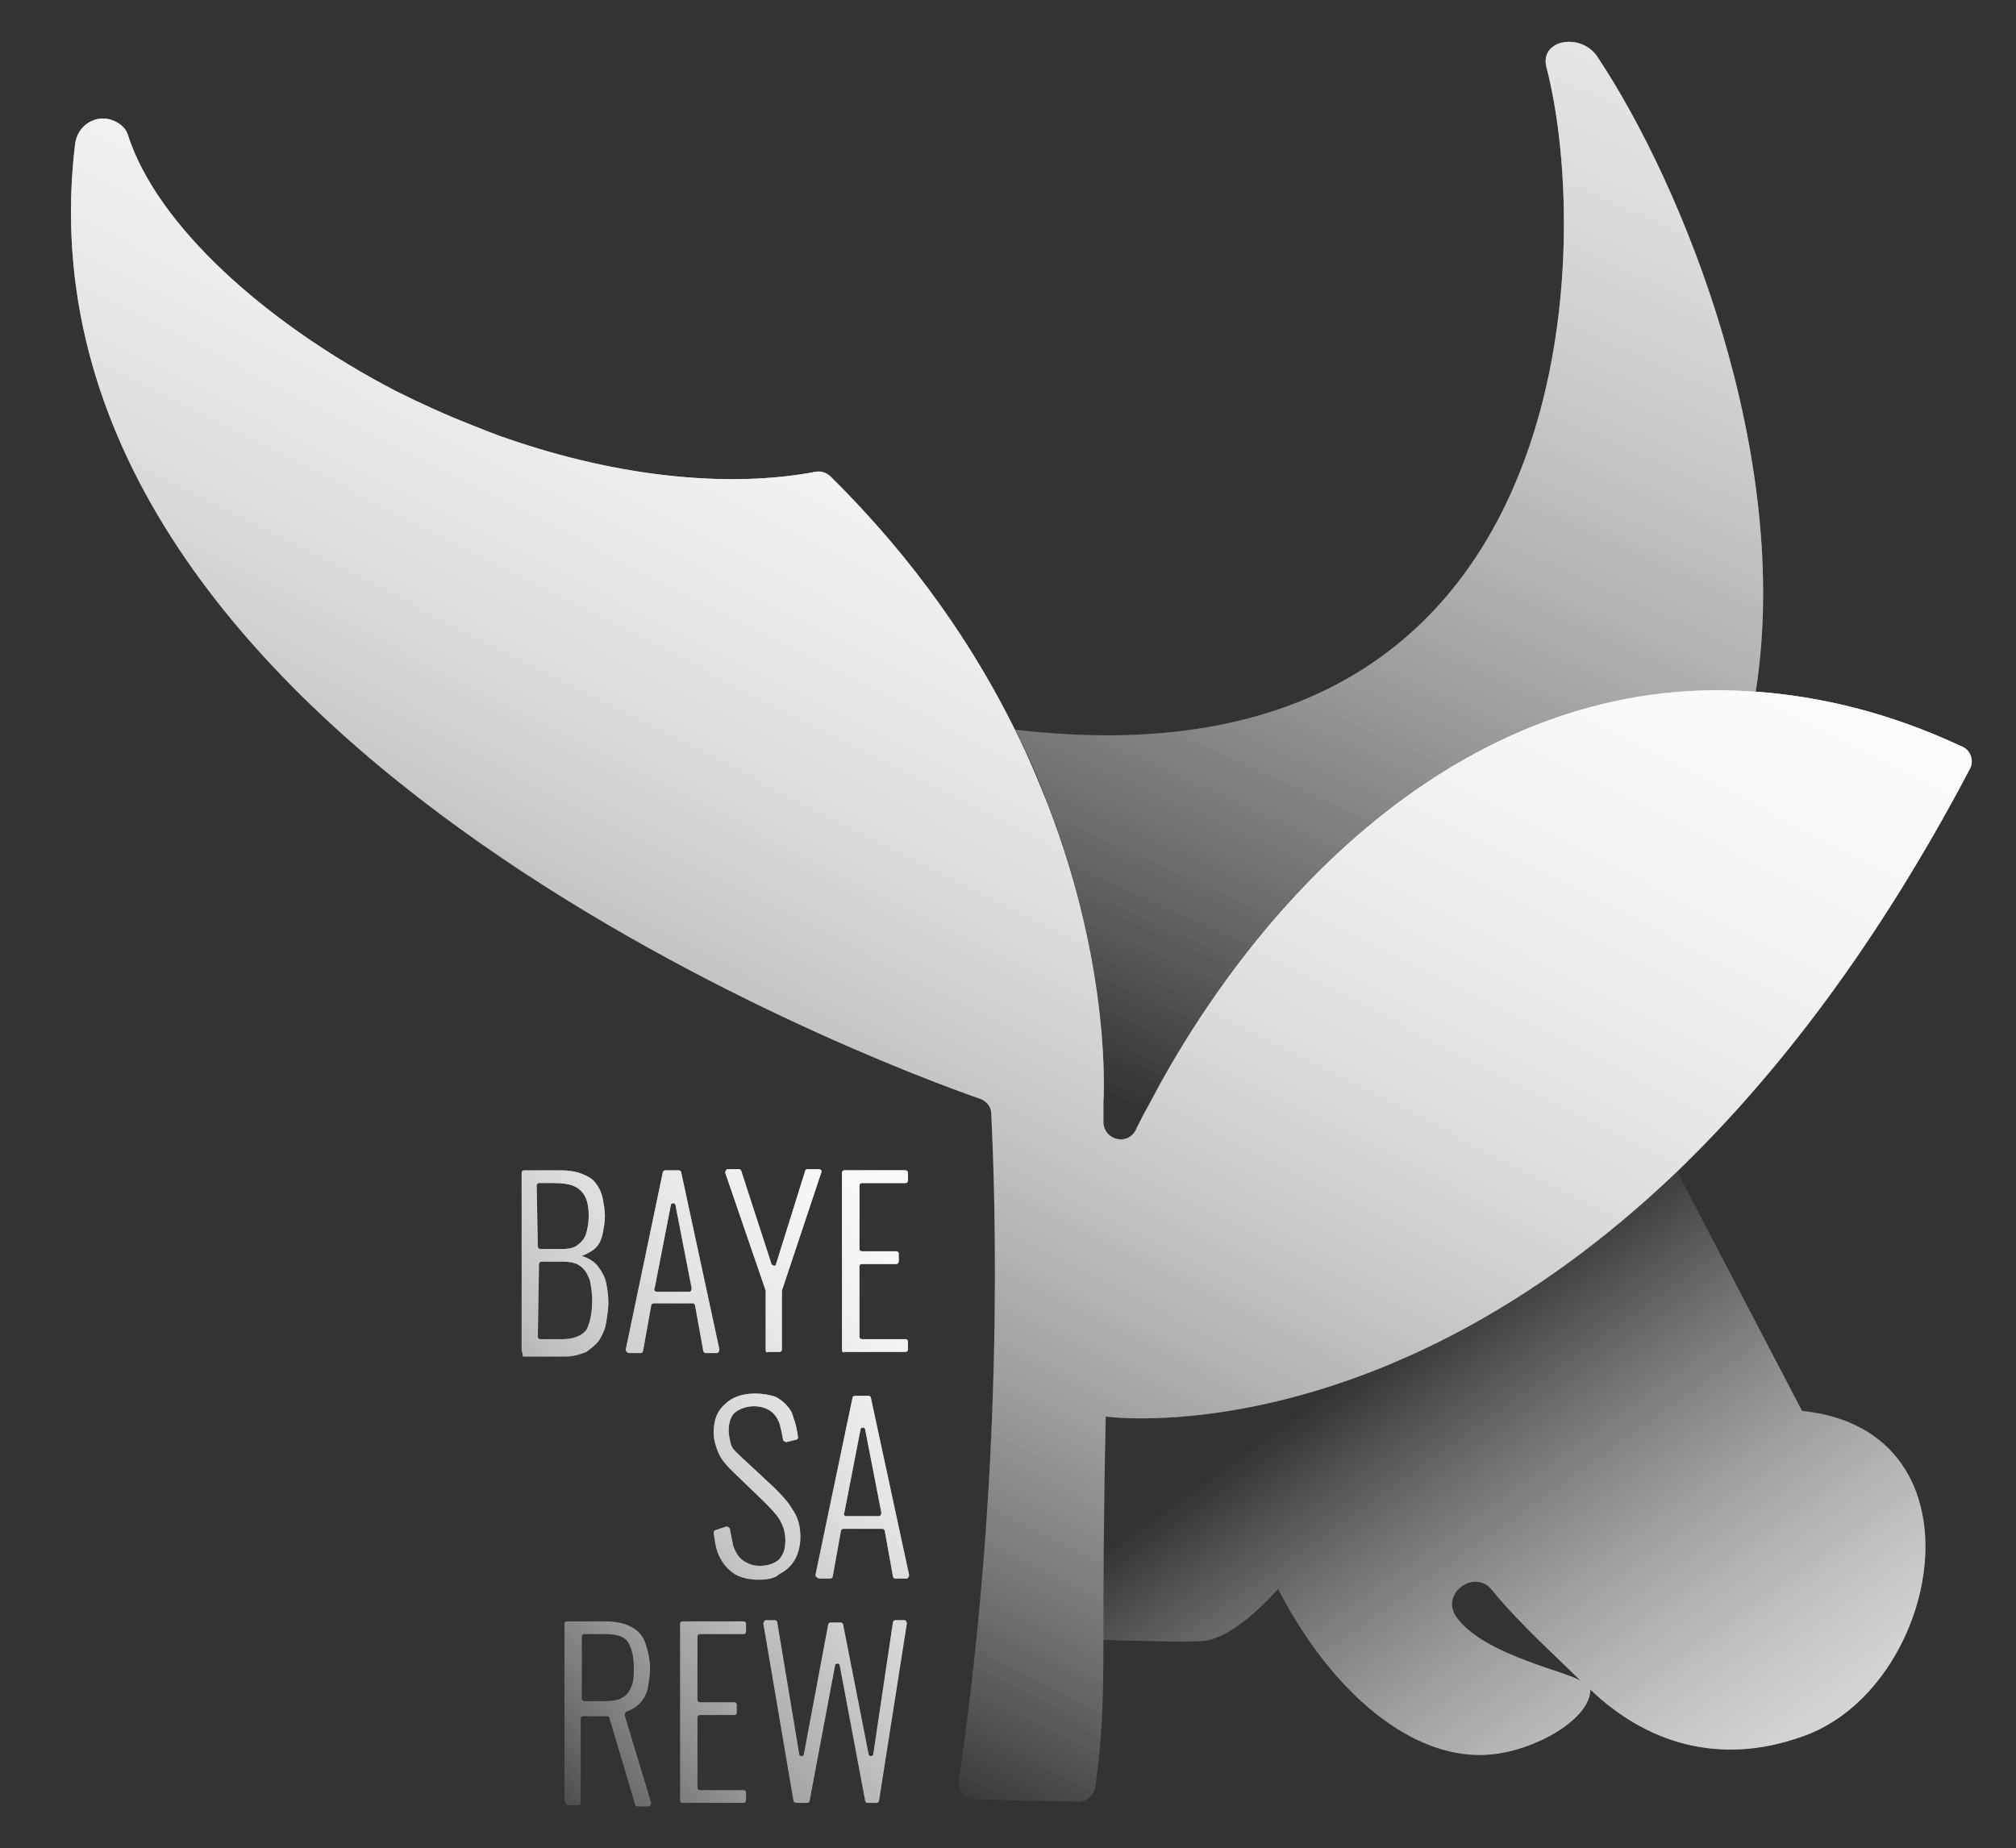 <?xml version="1.0" encoding="utf-8"?>
<!-- Generator: Adobe Illustrator 26.0.0, SVG Export Plug-In . SVG Version: 6.00 Build 0)  -->
<svg version="1.1" id="Livello_1" xmlns="http://www.w3.org/2000/svg" xmlns:xlink="http://www.w3.org/1999/xlink" x="0px" y="0px"
	 viewBox="0 0 174.3 159.8" style="enable-background:new 0 0 174.3 159.8;" xml:space="preserve">
<rect x="0" y="0" width="174.3" height="159.8" fill="#333333" stroke="none"/>
<style type="text/css">
	.st0{fill:url(#Corno_00000082330581983918502060000001629046952153523588_);}
	.st1{fill:url(#Muso_00000124854700646906915990000009560534764133884344_);}
	.st2{fill:url(#Pianta_00000141440176533794833380000010865431297856985762_);}
	.st3{fill:url(#SVGID_1_);}
	.st4{fill:url(#SVGID_00000096057753235963925950000003758750695033612451_);}
	.st5{fill:url(#SVGID_00000139974128738109802160000012670292077489015214_);}
	.st6{fill:url(#SVGID_00000048490382987271831430000004596104633946969529_);}
	.st7{fill:url(#SVGID_00000006709884013830084310000012546748463751611047_);}
	.st8{fill:url(#SVGID_00000124122120963058302800000018108784898208082567_);}
	.st9{fill:url(#SVGID_00000096042392958359937730000003737043060677296554_);}
	.st10{fill:url(#SVGID_00000056399681953571666440000014407790243251248013_);}
	.st11{fill:url(#SVGID_00000020393920194122906780000008172671860499670690_);}
	.st12{fill:url(#Corno_00000047061412616250089530000000083203203750744227_);}
	.st13{fill:url(#Muso_00000098923885737813768950000009151435995705743532_);}
	.st14{fill:url(#Pianta_00000121972542741023242910000001882632806788119447_);}
	.st15{fill:url(#SVGID_00000062172591902941663350000000257011061928105392_);}
	.st16{fill:url(#SVGID_00000056424028546130554660000017718445122011713948_);}
	.st17{fill:url(#SVGID_00000101799907654304281890000010289923377100637573_);}
	.st18{fill:url(#SVGID_00000067218614495975675900000000405038135656049294_);}
	.st19{fill:url(#SVGID_00000121981230919201793100000018172884295335282562_);}
	.st20{fill:url(#SVGID_00000038392219388221022540000014379534676865209023_);}
	.st21{fill:url(#SVGID_00000134941327680689997200000000593484208352382378_);}
	.st22{fill:url(#SVGID_00000071544235359030917320000007398379310612832640_);}
	.st23{fill:url(#SVGID_00000052822101566056158000000017206645526565732024_);}
	.st24{fill:url(#Corno_00000037657824961010963700000001775956390399692693_);}
	.st25{fill:url(#Muso_00000023269461489759628470000000989667019194822585_);}
	.st26{fill:url(#Pianta_00000101096179863544082770000011427760683607378348_);}
	.st27{fill:url(#SVGID_00000021831903435404969650000011800076750735156871_);}
	.st28{fill:url(#SVGID_00000049942022249289062990000000162952028977060012_);}
	.st29{fill:url(#SVGID_00000105421456046886047510000013651562523833298860_);}
	.st30{fill:url(#SVGID_00000163052722327143664110000007537226549487277219_);}
	.st31{fill:url(#SVGID_00000060751093898904432400000003520266793260553387_);}
	.st32{fill:url(#SVGID_00000085937599701940597950000007168707612340383914_);}
	.st33{fill:url(#SVGID_00000030464647825888822030000008336497455769052088_);}
	.st34{fill:url(#SVGID_00000137852620704167156700000001825582594089149591_);}
	.st35{fill:url(#SVGID_00000071553063150286916350000009167742232607812249_);}
</style>
<g id="Logo_00000013877306828534596780000007660800660790967426_">
	
		<linearGradient id="Corno_00000078027995206006364390000000264456536702957224_" gradientUnits="userSpaceOnUse" x1="103.2" y1="0.662" x2="185.769" y2="183.147" gradientTransform="matrix(1 0 0 -1 0 98.799)">
		<stop  offset="0" style="stop-color:#FFFFFF;stop-opacity:0"/>
		<stop  offset="1" style="stop-color:#FFFFFF"/>
	</linearGradient>
	
		<path id="Corno_00000029047935269118615910000004589475058710425241_" style="fill:url(#Corno_00000078027995206006364390000000264456536702957224_);" d="
		M151.8,59.8C126.5,58,108,78.5,98.9,96.5c-1.1,0.1-2.2,0.1-3.4,0.1c0-0.4,0-0.9-0.1-1.4c0,0,0.8-11.2-4.8-25.7
		c-0.8-2.1-1.7-4.2-2.8-6.4c49.4,5.8,49.9-42.1,45.9-57.3c-0.6-2.4,3-3,4.4-0.9C145.5,16,155,39.4,151.8,59.8z"/>
	
		<linearGradient id="Muso_00000168091455341149388350000013336895823001994388_" gradientUnits="userSpaceOnUse" x1="118.147" y1="-18.902" x2="186.884" y2="-115.32" gradientTransform="matrix(1 0 0 -1 0 98.799)">
		<stop  offset="1.170963e-03" style="stop-color:#FFFFFF;stop-opacity:0"/>
		<stop  offset="1" style="stop-color:#FFFFFF"/>
	</linearGradient>
	
		<path id="Muso_00000111889949632342482640000018284053388438582924_" style="fill:url(#Muso_00000168091455341149388350000013336895823001994388_);" d="
		M155.8,122c-3.6-6.9-7.2-13.8-10.8-20.7c-25.6,24.5-49.3,21.2-49.3,21.2h-0.1c-0.2,9.1-0.2,14.9-0.2,19.3c3.2,0.1,7.1,0.2,8.6,0.1
		c2.8-0.2,6.5-4.5,6.5-4.5c4.7,9.1,11.8,15,18.5,14.3c3.9-0.4,8.5-3.1,8.5-5.6c4.8,4.6,11.1,6.6,18.2,4.1
		C167.7,146.2,172.2,123.7,155.8,122z M125.9,139.8c-1.4-2,1.6-4.2,3.1-2.3c2.5,3.1,6.7,6.8,7.7,7.9
		C135.9,144.6,128.3,143.2,125.9,139.8z"/>
	
		<linearGradient id="Pianta_00000146473244585210203250000005693094929661840773_" gradientUnits="userSpaceOnUse" x1="39.504" y1="-36.507" x2="125.037" y2="131.438" gradientTransform="matrix(1 0 0 -1 0 98.799)">
		<stop  offset="0" style="stop-color:#FFFFFF;stop-opacity:0"/>
		<stop  offset="0.869" style="stop-color:#FFFFFF"/>
	</linearGradient>
	
		<path id="Pianta_00000150787810823128341300000009706541540017239183_" style="fill:url(#Pianta_00000146473244585210203250000005693094929661840773_);" d="
		M170.3,66.5c-8.1,15.4-16.8,26.6-25.3,34.8c-25.6,24.5-49.3,21.2-49.3,21.2h-0.1c-0.2,9.1-0.2,14.9-0.2,19.3
		c0,5.3-0.1,8.5-0.7,12.7c-0.1,0.7-0.7,1.3-1.5,1.3c-3-0.1-5.9-0.1-8.9-0.2c-0.9,0-1.6-0.8-1.4-1.7c3.9-26.4,3.2-49.8,2.8-57.6
		c0-0.6-0.4-1.1-1-1.3C75.5,91.8,0.3,63.6,6.5,12.4C6.7,11,8,10,9.4,10.3c0.8,0.2,1.5,0.7,1.7,1.5c2.5,7.6,11.6,16,23.1,22
		c2.2,1.1,4.4,2.1,6.7,3c1,0.4,2,0.8,2.9,1.1c9.8,3.4,19.3,4.3,26.7,2.9c0.5-0.1,1,0.1,1.3,0.4c7.4,7.3,12.5,14.9,16,22
		c1.1,2.2,2,4.4,2.8,6.4c5.6,14.5,4.8,25.7,4.8,25.7c0,0.1,0,0.2,0,0.3c0,0.4,0,0.7,0,1.1c0,0.1,0,0.3,0,0.4c0.1,1.5,2.1,2,2.8,0.6
		c0.2-0.4,0.4-0.8,0.6-1.2c0.2-0.4,0.4-0.7,0.6-1.1c9.3-17.7,27.5-37.4,52.3-35.6c5.6,0.4,11.6,1.8,17.8,4.7
		C170.4,64.8,170.7,65.8,170.3,66.5z"/>
	<g id="Testo_00000072269185993034682560000008975208723733038229_">
		<g>
			
				<linearGradient id="SVGID_1_" gradientUnits="userSpaceOnUse" x1="21.273" y1="-31.071" x2="88.824" y2="21.602" gradientTransform="matrix(1 0 0 -1 0 98.799)">
				<stop  offset="2.406254e-02" style="stop-color:#FFFFFF;stop-opacity:0"/>
				<stop  offset="1" style="stop-color:#FFFFFF"/>
			</linearGradient>
			<path class="st3" d="M45.1,116.7v-15.3c0-0.1,0.1-0.2,0.2-0.2h3.2c0.7,0,1.3,0.1,1.8,0.3c0.5,0.2,0.9,0.4,1.2,0.8
				s0.5,0.8,0.6,1.3s0.2,1,0.2,1.6c0,0.5-0.1,1-0.2,1.5c-0.1,0.5-0.3,0.9-0.6,1.2c-0.3,0.3-0.7,0.5-1.2,0.7c0.6,0.2,1.1,0.5,1.4,0.9
				c0.3,0.4,0.6,0.9,0.7,1.4c0.1,0.5,0.2,1.1,0.2,1.7s-0.1,1.2-0.2,1.8c-0.1,0.6-0.3,1-0.6,1.5c-0.3,0.4-0.7,0.7-1.1,1
				c-0.5,0.2-1.1,0.4-1.8,0.4h-3.7C45.2,117,45.1,116.9,45.1,116.7z M46.5,107.8c0,0.1,0.1,0.2,0.2,0.2h1.9c0.6,0,1.1-0.1,1.4-0.4
				c0.3-0.2,0.6-0.6,0.7-1c0.1-0.4,0.2-0.9,0.2-1.5s-0.1-1.2-0.3-1.6s-0.5-0.7-0.9-0.9c-0.4-0.2-1-0.3-1.9-0.3h-1.2
				c-0.1,0-0.2,0.1-0.2,0.2L46.5,107.8L46.5,107.8z M46.5,115.6c0,0.1,0.1,0.2,0.2,0.2h1.9c1,0,1.7-0.3,2.1-0.8
				c0.3-0.6,0.5-1.4,0.5-2.6c0-0.6-0.1-1.2-0.2-1.7c-0.2-0.5-0.4-0.9-0.8-1.2c-0.4-0.3-0.9-0.4-1.5-0.4h-1.9c-0.1,0-0.2,0.1-0.2,0.2
				L46.5,115.6L46.5,115.6z"/>
			
				<linearGradient id="SVGID_00000052100657841520302600000001700595238276820148_" gradientUnits="userSpaceOnUse" x1="25.744" y1="-36.806" x2="93.295" y2="15.867" gradientTransform="matrix(1 0 0 -1 0 98.799)">
				<stop  offset="2.406254e-02" style="stop-color:#FFFFFF;stop-opacity:0"/>
				<stop  offset="1" style="stop-color:#FFFFFF"/>
			</linearGradient>
			<path style="fill:url(#SVGID_00000052100657841520302600000001700595238276820148_);" d="M54.1,116.7l3.2-15.3
				c0-0.1,0.1-0.2,0.2-0.2h1.2c0.1,0,0.2,0.1,0.2,0.2l3.3,15.3c0,0.1-0.1,0.3-0.2,0.3h-1c-0.1,0-0.2-0.1-0.2-0.2l-0.7-3.9
				c0-0.1-0.1-0.2-0.2-0.2h-3.4c-0.1,0-0.2,0.1-0.2,0.2l-0.7,3.9c0,0.1-0.1,0.2-0.2,0.2h-1C54.2,117,54.1,116.8,54.1,116.7z
				 M56.8,111.7h2.8c0.1,0,0.2-0.1,0.2-0.3l-1.4-7.2c0-0.2-0.4-0.2-0.4,0l-1.4,7.2C56.5,111.5,56.6,111.7,56.8,111.7z"/>
			
				<linearGradient id="SVGID_00000051348740698703692800000005033248374501189807_" gradientUnits="userSpaceOnUse" x1="27.748" y1="-39.376" x2="95.299" y2="13.297" gradientTransform="matrix(1 0 0 -1 0 98.799)">
				<stop  offset="2.406254e-02" style="stop-color:#FFFFFF;stop-opacity:0"/>
				<stop  offset="1" style="stop-color:#FFFFFF"/>
			</linearGradient>
			<path style="fill:url(#SVGID_00000051348740698703692800000005033248374501189807_);" d="M66.2,116.7v-5c0,0,0,0,0-0.1l-3.5-10.2
				c0-0.1,0.1-0.3,0.2-0.3h1c0.1,0,0.2,0.1,0.2,0.2l2.6,8c0.1,0.2,0.4,0.2,0.4,0l2.5-8c0-0.1,0.1-0.2,0.2-0.2h1
				c0.1,0,0.3,0.1,0.2,0.3l-3.4,10.2c0,0,0,0,0,0.1v5c0,0.1-0.1,0.2-0.2,0.2h-1C66.3,117,66.2,116.9,66.2,116.7z"/>
			
				<linearGradient id="SVGID_00000112632358363150277430000010696137674683912346_" gradientUnits="userSpaceOnUse" x1="31.738" y1="-44.492" x2="99.288" y2="8.181" gradientTransform="matrix(1 0 0 -1 0 98.799)">
				<stop  offset="2.406254e-02" style="stop-color:#FFFFFF;stop-opacity:0"/>
				<stop  offset="1" style="stop-color:#FFFFFF"/>
			</linearGradient>
			<path style="fill:url(#SVGID_00000112632358363150277430000010696137674683912346_);" d="M72.8,116.7v-15.3
				c0-0.1,0.1-0.2,0.2-0.2h5.3c0.1,0,0.2,0.1,0.2,0.2v0.7c0,0.1-0.1,0.2-0.2,0.2h-3.8c-0.1,0-0.2,0.1-0.2,0.2v5.5
				c0,0.1,0.1,0.2,0.2,0.2h3c0.1,0,0.2,0.1,0.2,0.2v0.7c0,0.1-0.1,0.2-0.2,0.2h-3c-0.1,0-0.2,0.1-0.2,0.2v6.1c0,0.1,0.1,0.2,0.2,0.2
				h3.8c0.1,0,0.2,0.1,0.2,0.2v0.7c0,0.1-0.1,0.2-0.2,0.2H73C72.9,117,72.8,116.9,72.8,116.7z"/>
			
				<linearGradient id="SVGID_00000056401094042956459970000012528899776224965009_" gradientUnits="userSpaceOnUse" x1="37.297" y1="-51.622" x2="104.848" y2="1.051" gradientTransform="matrix(1 0 0 -1 0 98.799)">
				<stop  offset="2.406254e-02" style="stop-color:#FFFFFF;stop-opacity:0"/>
				<stop  offset="1" style="stop-color:#FFFFFF"/>
			</linearGradient>
			<path style="fill:url(#SVGID_00000056401094042956459970000012528899776224965009_);" d="M65.6,136.6c-0.9,0-1.6-0.2-2.1-0.5
				c-0.6-0.4-1-0.9-1.3-1.5s-0.4-1.3-0.5-2.1c0-0.1,0.1-0.2,0.2-0.2l0.9-0.3c0.1,0,0.3,0.1,0.3,0.2c0.1,0.5,0.2,1,0.3,1.5
				c0.2,0.5,0.4,0.9,0.8,1.2s0.9,0.5,1.5,0.5c0.7,0,1.2-0.2,1.6-0.5c0.4-0.4,0.6-0.9,0.6-1.7c0-0.7-0.2-1.3-0.5-1.8s-0.8-1-1.4-1.6
				l-2.8-2.7c-0.5-0.5-0.9-1-1.1-1.5c-0.2-0.5-0.4-1.1-0.4-1.7c0-1.1,0.3-1.9,1-2.5c0.6-0.6,1.5-0.9,2.6-0.9c0.6,0,1.1,0.1,1.5,0.2
				s0.8,0.4,1.1,0.7c0.3,0.3,0.6,0.7,0.7,1.2c0.2,0.5,0.3,1,0.4,1.7c0,0.1-0.1,0.2-0.2,0.2l-0.8,0.2c-0.1,0-0.3-0.1-0.3-0.2
				c-0.1-0.6-0.2-1-0.3-1.4c-0.2-0.5-0.4-0.8-0.8-1.1c-0.3-0.2-0.8-0.4-1.4-0.4s-1.2,0.2-1.6,0.5c-0.4,0.3-0.6,0.9-0.6,1.6
				c0,0.4,0.1,0.8,0.2,1.2s0.5,0.7,0.9,1.1l2.8,2.6c0.6,0.6,1.2,1.2,1.6,1.9c0.5,0.7,0.7,1.5,0.7,2.4c0,0.8-0.2,1.5-0.5,2
				s-0.7,0.9-1.3,1.2C67,136.5,66.3,136.6,65.6,136.6z"/>
			
				<linearGradient id="SVGID_00000126317755444090014110000011137247224721580944_" gradientUnits="userSpaceOnUse" x1="41.401" y1="-56.885" x2="108.952" y2="-4.212" gradientTransform="matrix(1 0 0 -1 0 98.799)">
				<stop  offset="2.406254e-02" style="stop-color:#FFFFFF;stop-opacity:0"/>
				<stop  offset="1" style="stop-color:#FFFFFF"/>
			</linearGradient>
			<path style="fill:url(#SVGID_00000126317755444090014110000011137247224721580944_);" d="M70.5,136.2l3.2-15.3
				c0-0.1,0.1-0.2,0.2-0.2h1.2c0.1,0,0.2,0.1,0.2,0.2l3.3,15.3c0,0.1-0.1,0.3-0.2,0.3h-1c-0.1,0-0.2-0.1-0.2-0.2l-0.7-3.9
				c0-0.1-0.1-0.2-0.2-0.2h-3.4c-0.1,0-0.2,0.1-0.2,0.2l-0.7,3.9c0,0.1-0.1,0.2-0.2,0.2h-1C70.6,136.4,70.5,136.3,70.5,136.2z
				 M73.2,131.1H76c0.1,0,0.2-0.1,0.2-0.3l-1.4-7.2c0-0.2-0.4-0.2-0.4,0l-1.4,7.2C72.9,131,73,131.1,73.2,131.1z"/>
			
				<linearGradient id="SVGID_00000074440402643185994670000015505552615347635388_" gradientUnits="userSpaceOnUse" x1="41.982" y1="-57.63" x2="109.533" y2="-4.957" gradientTransform="matrix(1 0 0 -1 0 98.799)">
				<stop  offset="2.406254e-02" style="stop-color:#FFFFFF;stop-opacity:0"/>
				<stop  offset="1" style="stop-color:#FFFFFF"/>
			</linearGradient>
			<path style="fill:url(#SVGID_00000074440402643185994670000015505552615347635388_);" d="M48.8,155.7v-15.3
				c0-0.1,0.1-0.2,0.2-0.2h3.3c1,0,1.8,0.2,2.3,0.5c0.6,0.3,1,0.8,1.2,1.4c0.2,0.6,0.4,1.3,0.4,2.2c0,0.6-0.1,1.1-0.2,1.7
				c-0.1,0.5-0.4,1-0.7,1.3s-0.6,0.5-1.1,0.7c-0.1,0-0.2,0.2-0.2,0.3l2.3,7.6c0,0.1-0.1,0.3-0.2,0.3h-1c-0.1,0-0.2-0.1-0.2-0.2
				l-2.2-7.4c0-0.1-0.1-0.2-0.2-0.2h-2.1c-0.1,0-0.2,0.1-0.2,0.2v7.3c0,0.1-0.1,0.2-0.2,0.2h-1C48.9,155.9,48.8,155.8,48.8,155.7z
				 M50.3,146.9c0,0.1,0.1,0.2,0.2,0.2h1.8c0.7,0,1.2-0.1,1.5-0.3c0.4-0.2,0.6-0.5,0.8-1c0.2-0.4,0.2-1,0.2-1.6c0-1-0.2-1.7-0.5-2.2
				s-1-0.7-2-0.7h-1.8c-0.1,0-0.2,0.1-0.2,0.2V146.9z"/>
			
				<linearGradient id="SVGID_00000032635324233179744410000003624762511649378748_" gradientUnits="userSpaceOnUse" x1="45.356" y1="-61.957" x2="112.907" y2="-9.284" gradientTransform="matrix(1 0 0 -1 0 98.799)">
				<stop  offset="2.406254e-02" style="stop-color:#FFFFFF;stop-opacity:0"/>
				<stop  offset="1" style="stop-color:#FFFFFF"/>
			</linearGradient>
			<path style="fill:url(#SVGID_00000032635324233179744410000003624762511649378748_);" d="M58.8,155.7v-15.3
				c0-0.1,0.1-0.2,0.2-0.2h5.3c0.1,0,0.2,0.1,0.2,0.2v0.7c0,0.1-0.1,0.2-0.2,0.2h-3.8c-0.1,0-0.2,0.1-0.2,0.2v5.5
				c0,0.1,0.1,0.2,0.2,0.2h3c0.1,0,0.2,0.1,0.2,0.2v0.7c0,0.1-0.1,0.2-0.2,0.2h-3c-0.1,0-0.2,0.1-0.2,0.2v6.1c0,0.1,0.1,0.2,0.2,0.2
				h3.8c0.1,0,0.2,0.1,0.2,0.2v0.7c0,0.1-0.1,0.2-0.2,0.2H59C58.9,155.9,58.8,155.8,58.8,155.7z"/>
			
				<linearGradient id="SVGID_00000157275113372883803890000002994978690449519543_" gradientUnits="userSpaceOnUse" x1="48.872" y1="-66.466" x2="116.423" y2="-13.793" gradientTransform="matrix(1 0 0 -1 0 98.799)">
				<stop  offset="2.406254e-02" style="stop-color:#FFFFFF;stop-opacity:0"/>
				<stop  offset="1" style="stop-color:#FFFFFF"/>
			</linearGradient>
			<path style="fill:url(#SVGID_00000157275113372883803890000002994978690449519543_);" d="M68.6,155.7L66,140.4
				c0-0.1,0.1-0.3,0.2-0.3H67c0.1,0,0.2,0.1,0.2,0.2l1.9,11.4c0,0.2,0.4,0.2,0.4,0l2.1-11.2c0-0.1,0.1-0.2,0.2-0.2h0.9
				c0.1,0,0.2,0.1,0.2,0.2l2.2,11.2c0,0.2,0.4,0.2,0.4,0l1.7-11.4c0-0.1,0.1-0.2,0.2-0.2h0.8c0.1,0,0.2,0.1,0.2,0.3L76,155.7
				c0,0.1-0.1,0.2-0.2,0.2H75c-0.1,0-0.2-0.1-0.2-0.2L72.6,144c0-0.2-0.4-0.2-0.4,0L70,155.7c0,0.1-0.1,0.2-0.2,0.2H69
				C68.7,155.9,68.6,155.8,68.6,155.7z"/>
		</g>
	</g>
</g>
<g id="Logo_00000072281985776578821330000015841841260159446410_">
	
		<linearGradient id="Corno_00000012433725229893189140000014050745927673360311_" gradientUnits="userSpaceOnUse" x1="103.2" y1="0.662" x2="185.769" y2="183.147" gradientTransform="matrix(1 0 0 -1 0 98.799)">
		<stop  offset="0" style="stop-color:#FFFFFF;stop-opacity:0"/>
		<stop  offset="1" style="stop-color:#FFFFFF"/>
	</linearGradient>
	
		<path id="Corno_00000102536388199554729770000001992408555867360425_" style="fill:url(#Corno_00000012433725229893189140000014050745927673360311_);" d="
		M151.8,59.8C126.5,58,108,78.5,98.9,96.5c-1.1,0.1-2.2,0.1-3.4,0.1c0-0.4,0-0.9-0.1-1.4c0,0,0.8-11.2-4.8-25.7
		c-0.8-2.1-1.7-4.2-2.8-6.4c49.4,5.8,49.9-42.1,45.9-57.3c-0.6-2.4,3-3,4.4-0.9C145.5,16,155,39.4,151.8,59.8z"/>
	
		<linearGradient id="Muso_00000125598320120203434140000016364095273117336464_" gradientUnits="userSpaceOnUse" x1="118.147" y1="-18.902" x2="186.884" y2="-115.32" gradientTransform="matrix(1 0 0 -1 0 98.799)">
		<stop  offset="1.170963e-03" style="stop-color:#FFFFFF;stop-opacity:0"/>
		<stop  offset="1" style="stop-color:#FFFFFF"/>
	</linearGradient>
	
		<path id="Muso_00000173120537941397531160000000790472816199197338_" style="fill:url(#Muso_00000125598320120203434140000016364095273117336464_);" d="
		M155.8,122c-3.6-6.9-7.2-13.8-10.8-20.7c-25.6,24.5-49.3,21.2-49.3,21.2h-0.1c-0.2,9.1-0.2,14.9-0.2,19.3c3.2,0.1,7.1,0.2,8.6,0.1
		c2.8-0.2,6.5-4.5,6.5-4.5c4.7,9.1,11.8,15,18.5,14.3c3.9-0.4,8.5-3.1,8.5-5.6c4.8,4.6,11.1,6.6,18.2,4.1
		C167.7,146.2,172.2,123.7,155.8,122z M125.9,139.8c-1.4-2,1.6-4.2,3.1-2.3c2.5,3.1,6.7,6.8,7.7,7.9
		C135.9,144.6,128.3,143.2,125.9,139.8z"/>
	
		<linearGradient id="Pianta_00000018233612891975169290000015426775571437700268_" gradientUnits="userSpaceOnUse" x1="39.504" y1="-36.507" x2="125.037" y2="131.438" gradientTransform="matrix(1 0 0 -1 0 98.799)">
		<stop  offset="0" style="stop-color:#FFFFFF;stop-opacity:0"/>
		<stop  offset="0.869" style="stop-color:#FFFFFF"/>
	</linearGradient>
	
		<path id="Pianta_00000078766731951624531570000005322387193122329219_" style="fill:url(#Pianta_00000018233612891975169290000015426775571437700268_);" d="
		M170.3,66.5c-8.1,15.4-16.8,26.6-25.3,34.8c-25.6,24.5-49.3,21.2-49.3,21.2h-0.1c-0.2,9.1-0.2,14.9-0.2,19.3
		c0,5.3-0.1,8.5-0.7,12.7c-0.1,0.7-0.7,1.3-1.5,1.3c-3-0.1-5.9-0.1-8.9-0.2c-0.9,0-1.6-0.8-1.4-1.7c3.9-26.4,3.2-49.8,2.8-57.6
		c0-0.6-0.4-1.1-1-1.3C75.5,91.8,0.3,63.6,6.5,12.4C6.7,11,8,10,9.4,10.3c0.8,0.2,1.5,0.7,1.7,1.5c2.5,7.6,11.6,16,23.1,22
		c2.2,1.1,4.4,2.1,6.7,3c1,0.4,2,0.8,2.9,1.1c9.8,3.4,19.3,4.3,26.7,2.9c0.5-0.1,1,0.1,1.3,0.4c7.4,7.3,12.5,14.9,16,22
		c1.1,2.2,2,4.4,2.8,6.4c5.6,14.5,4.8,25.7,4.8,25.7c0,0.1,0,0.2,0,0.3c0,0.4,0,0.7,0,1.1c0,0.1,0,0.3,0,0.4c0.1,1.5,2.1,2,2.8,0.6
		c0.2-0.4,0.4-0.8,0.6-1.2c0.2-0.4,0.4-0.7,0.6-1.1c9.3-17.7,27.5-37.4,52.3-35.6c5.6,0.4,11.6,1.8,17.8,4.7
		C170.4,64.8,170.7,65.8,170.3,66.5z"/>
	<g id="Testo_00000134241992149868028270000013301817395173875631_">
		<g>
			
				<linearGradient id="SVGID_00000017514904180294205540000002473564163119080380_" gradientUnits="userSpaceOnUse" x1="21.273" y1="-31.071" x2="88.824" y2="21.602" gradientTransform="matrix(1 0 0 -1 0 98.799)">
				<stop  offset="2.406254e-02" style="stop-color:#FFFFFF;stop-opacity:0"/>
				<stop  offset="1" style="stop-color:#FFFFFF"/>
			</linearGradient>
			<path style="fill:url(#SVGID_00000017514904180294205540000002473564163119080380_);" d="M45.1,116.7v-15.3
				c0-0.1,0.1-0.2,0.2-0.2h3.2c0.7,0,1.3,0.1,1.8,0.3c0.5,0.2,0.9,0.4,1.2,0.8s0.5,0.8,0.6,1.3s0.2,1,0.2,1.6c0,0.5-0.1,1-0.2,1.5
				c-0.1,0.5-0.3,0.9-0.6,1.2c-0.3,0.3-0.7,0.5-1.2,0.7c0.6,0.2,1.1,0.5,1.4,0.9c0.3,0.4,0.6,0.9,0.7,1.4c0.1,0.5,0.2,1.1,0.2,1.7
				s-0.1,1.2-0.2,1.8c-0.1,0.6-0.3,1-0.6,1.5c-0.3,0.4-0.7,0.7-1.1,1c-0.5,0.2-1.1,0.4-1.8,0.4h-3.7C45.2,117,45.1,116.9,45.1,116.7
				z M46.5,107.8c0,0.1,0.1,0.2,0.2,0.2h1.9c0.6,0,1.1-0.1,1.4-0.4c0.3-0.2,0.6-0.6,0.7-1c0.1-0.4,0.2-0.9,0.2-1.5s-0.1-1.2-0.3-1.6
				s-0.5-0.7-0.9-0.9c-0.4-0.2-1-0.3-1.9-0.3h-1.2c-0.1,0-0.2,0.1-0.2,0.2L46.5,107.8L46.5,107.8z M46.5,115.6
				c0,0.1,0.1,0.2,0.2,0.2h1.9c1,0,1.7-0.3,2.1-0.8c0.3-0.6,0.5-1.4,0.5-2.6c0-0.6-0.1-1.2-0.2-1.7c-0.2-0.5-0.4-0.9-0.8-1.2
				c-0.4-0.3-0.9-0.4-1.5-0.4h-1.9c-0.1,0-0.2,0.1-0.2,0.2L46.5,115.6L46.5,115.6z"/>
			
				<linearGradient id="SVGID_00000051366661234909899230000005365112398581403537_" gradientUnits="userSpaceOnUse" x1="25.744" y1="-36.806" x2="93.295" y2="15.867" gradientTransform="matrix(1 0 0 -1 0 98.799)">
				<stop  offset="2.406254e-02" style="stop-color:#FFFFFF;stop-opacity:0"/>
				<stop  offset="1" style="stop-color:#FFFFFF"/>
			</linearGradient>
			<path style="fill:url(#SVGID_00000051366661234909899230000005365112398581403537_);" d="M54.1,116.7l3.2-15.3
				c0-0.1,0.1-0.2,0.2-0.2h1.2c0.1,0,0.2,0.1,0.2,0.2l3.3,15.3c0,0.1-0.1,0.3-0.2,0.3h-1c-0.1,0-0.2-0.1-0.2-0.2l-0.7-3.9
				c0-0.1-0.1-0.2-0.2-0.2h-3.4c-0.1,0-0.2,0.1-0.2,0.2l-0.7,3.9c0,0.1-0.1,0.2-0.2,0.2h-1C54.2,117,54.1,116.8,54.1,116.7z
				 M56.8,111.7h2.8c0.1,0,0.2-0.1,0.2-0.3l-1.4-7.2c0-0.2-0.4-0.2-0.4,0l-1.4,7.2C56.5,111.5,56.6,111.7,56.8,111.7z"/>
			
				<linearGradient id="SVGID_00000068678557666911343850000009792778372155654032_" gradientUnits="userSpaceOnUse" x1="27.748" y1="-39.376" x2="95.299" y2="13.297" gradientTransform="matrix(1 0 0 -1 0 98.799)">
				<stop  offset="2.406254e-02" style="stop-color:#FFFFFF;stop-opacity:0"/>
				<stop  offset="1" style="stop-color:#FFFFFF"/>
			</linearGradient>
			<path style="fill:url(#SVGID_00000068678557666911343850000009792778372155654032_);" d="M66.2,116.7v-5c0,0,0,0,0-0.1l-3.5-10.2
				c0-0.1,0.1-0.3,0.2-0.3h1c0.1,0,0.2,0.1,0.2,0.2l2.6,8c0.1,0.2,0.4,0.2,0.4,0l2.5-8c0-0.1,0.1-0.2,0.2-0.2h1
				c0.1,0,0.3,0.1,0.2,0.3l-3.4,10.2c0,0,0,0,0,0.1v5c0,0.1-0.1,0.2-0.2,0.2h-1C66.3,117,66.2,116.9,66.2,116.7z"/>
			
				<linearGradient id="SVGID_00000087408309263357139150000014563765231968900259_" gradientUnits="userSpaceOnUse" x1="31.738" y1="-44.492" x2="99.288" y2="8.181" gradientTransform="matrix(1 0 0 -1 0 98.799)">
				<stop  offset="2.406254e-02" style="stop-color:#FFFFFF;stop-opacity:0"/>
				<stop  offset="1" style="stop-color:#FFFFFF"/>
			</linearGradient>
			<path style="fill:url(#SVGID_00000087408309263357139150000014563765231968900259_);" d="M72.8,116.7v-15.3
				c0-0.1,0.1-0.2,0.2-0.2h5.3c0.1,0,0.2,0.1,0.2,0.2v0.7c0,0.1-0.1,0.2-0.2,0.2h-3.8c-0.1,0-0.2,0.1-0.2,0.2v5.5
				c0,0.1,0.1,0.2,0.2,0.2h3c0.1,0,0.2,0.1,0.2,0.2v0.7c0,0.1-0.1,0.2-0.2,0.2h-3c-0.1,0-0.2,0.1-0.2,0.2v6.1c0,0.1,0.1,0.2,0.2,0.2
				h3.8c0.1,0,0.2,0.1,0.2,0.2v0.7c0,0.1-0.1,0.2-0.2,0.2H73C72.9,117,72.8,116.9,72.8,116.7z"/>
			
				<linearGradient id="SVGID_00000178921458839649965850000016778710861486947723_" gradientUnits="userSpaceOnUse" x1="37.297" y1="-51.622" x2="104.848" y2="1.051" gradientTransform="matrix(1 0 0 -1 0 98.799)">
				<stop  offset="2.406254e-02" style="stop-color:#FFFFFF;stop-opacity:0"/>
				<stop  offset="1" style="stop-color:#FFFFFF"/>
			</linearGradient>
			<path style="fill:url(#SVGID_00000178921458839649965850000016778710861486947723_);" d="M65.6,136.6c-0.9,0-1.6-0.2-2.1-0.5
				c-0.6-0.4-1-0.9-1.3-1.5s-0.4-1.3-0.5-2.1c0-0.1,0.1-0.2,0.2-0.2l0.9-0.3c0.1,0,0.3,0.1,0.3,0.2c0.1,0.5,0.2,1,0.3,1.5
				c0.2,0.5,0.4,0.9,0.8,1.2s0.9,0.5,1.5,0.5c0.7,0,1.2-0.2,1.6-0.5c0.4-0.4,0.6-0.9,0.6-1.7c0-0.7-0.2-1.3-0.5-1.8s-0.8-1-1.4-1.6
				l-2.8-2.7c-0.5-0.5-0.9-1-1.1-1.5c-0.2-0.5-0.4-1.1-0.4-1.7c0-1.1,0.3-1.9,1-2.5c0.6-0.6,1.5-0.9,2.6-0.9c0.6,0,1.1,0.1,1.5,0.2
				s0.8,0.4,1.1,0.7c0.3,0.3,0.6,0.7,0.7,1.2c0.2,0.5,0.3,1,0.4,1.7c0,0.1-0.1,0.2-0.2,0.2l-0.8,0.2c-0.1,0-0.3-0.1-0.3-0.2
				c-0.1-0.6-0.2-1-0.3-1.4c-0.2-0.5-0.4-0.8-0.8-1.1c-0.3-0.2-0.8-0.4-1.4-0.4s-1.2,0.2-1.6,0.5c-0.4,0.3-0.6,0.9-0.6,1.6
				c0,0.4,0.1,0.8,0.2,1.2s0.5,0.7,0.9,1.1l2.8,2.6c0.6,0.6,1.2,1.2,1.6,1.9c0.5,0.7,0.7,1.5,0.7,2.4c0,0.8-0.2,1.5-0.5,2
				s-0.7,0.9-1.3,1.2C67,136.5,66.3,136.6,65.6,136.6z"/>
			
				<linearGradient id="SVGID_00000163060394121360101520000005829407947447619747_" gradientUnits="userSpaceOnUse" x1="41.401" y1="-56.885" x2="108.952" y2="-4.212" gradientTransform="matrix(1 0 0 -1 0 98.799)">
				<stop  offset="2.406254e-02" style="stop-color:#FFFFFF;stop-opacity:0"/>
				<stop  offset="1" style="stop-color:#FFFFFF"/>
			</linearGradient>
			<path style="fill:url(#SVGID_00000163060394121360101520000005829407947447619747_);" d="M70.5,136.2l3.2-15.3
				c0-0.1,0.1-0.2,0.2-0.2h1.2c0.1,0,0.2,0.1,0.2,0.2l3.3,15.3c0,0.1-0.1,0.3-0.2,0.3h-1c-0.1,0-0.2-0.1-0.2-0.2l-0.7-3.9
				c0-0.1-0.1-0.2-0.2-0.2h-3.4c-0.1,0-0.2,0.1-0.2,0.2l-0.7,3.9c0,0.1-0.1,0.2-0.2,0.2h-1C70.6,136.4,70.5,136.3,70.5,136.2z
				 M73.2,131.1H76c0.1,0,0.2-0.1,0.2-0.3l-1.4-7.2c0-0.2-0.4-0.2-0.4,0l-1.4,7.2C72.9,131,73,131.1,73.2,131.1z"/>
			
				<linearGradient id="SVGID_00000034074364779306964340000007161554440274645130_" gradientUnits="userSpaceOnUse" x1="41.982" y1="-57.63" x2="109.533" y2="-4.957" gradientTransform="matrix(1 0 0 -1 0 98.799)">
				<stop  offset="2.406254e-02" style="stop-color:#FFFFFF;stop-opacity:0"/>
				<stop  offset="1" style="stop-color:#FFFFFF"/>
			</linearGradient>
			<path style="fill:url(#SVGID_00000034074364779306964340000007161554440274645130_);" d="M48.8,155.7v-15.3
				c0-0.1,0.1-0.2,0.2-0.2h3.3c1,0,1.8,0.2,2.3,0.5c0.6,0.3,1,0.8,1.2,1.4c0.2,0.6,0.4,1.3,0.4,2.2c0,0.6-0.1,1.1-0.2,1.7
				c-0.1,0.5-0.4,1-0.7,1.3s-0.6,0.5-1.1,0.7c-0.1,0-0.2,0.2-0.2,0.3l2.3,7.6c0,0.1-0.1,0.3-0.2,0.3h-1c-0.1,0-0.2-0.1-0.2-0.2
				l-2.2-7.4c0-0.1-0.1-0.2-0.2-0.2h-2.1c-0.1,0-0.2,0.1-0.2,0.2v7.3c0,0.1-0.1,0.2-0.2,0.2h-1C48.9,155.9,48.8,155.8,48.8,155.7z
				 M50.3,146.9c0,0.1,0.1,0.2,0.2,0.2h1.8c0.7,0,1.2-0.1,1.5-0.3c0.4-0.2,0.6-0.5,0.8-1c0.2-0.4,0.2-1,0.2-1.6c0-1-0.2-1.7-0.5-2.2
				s-1-0.7-2-0.7h-1.8c-0.1,0-0.2,0.1-0.2,0.2V146.9z"/>
			
				<linearGradient id="SVGID_00000120534803641349394550000017574054913221135263_" gradientUnits="userSpaceOnUse" x1="45.356" y1="-61.957" x2="112.907" y2="-9.284" gradientTransform="matrix(1 0 0 -1 0 98.799)">
				<stop  offset="2.406254e-02" style="stop-color:#FFFFFF;stop-opacity:0"/>
				<stop  offset="1" style="stop-color:#FFFFFF"/>
			</linearGradient>
			<path style="fill:url(#SVGID_00000120534803641349394550000017574054913221135263_);" d="M58.8,155.7v-15.3
				c0-0.1,0.1-0.2,0.2-0.2h5.3c0.1,0,0.2,0.1,0.2,0.2v0.7c0,0.1-0.1,0.2-0.2,0.2h-3.8c-0.1,0-0.2,0.1-0.2,0.2v5.5
				c0,0.1,0.1,0.2,0.2,0.2h3c0.1,0,0.2,0.1,0.2,0.2v0.7c0,0.1-0.1,0.2-0.2,0.2h-3c-0.1,0-0.2,0.1-0.2,0.2v6.1c0,0.1,0.1,0.2,0.2,0.2
				h3.8c0.1,0,0.2,0.1,0.2,0.2v0.7c0,0.1-0.1,0.2-0.2,0.2H59C58.9,155.9,58.8,155.8,58.8,155.7z"/>
			
				<linearGradient id="SVGID_00000100378824839455613190000015745382256438876567_" gradientUnits="userSpaceOnUse" x1="48.872" y1="-66.466" x2="116.423" y2="-13.793" gradientTransform="matrix(1 0 0 -1 0 98.799)">
				<stop  offset="2.406254e-02" style="stop-color:#FFFFFF;stop-opacity:0"/>
				<stop  offset="1" style="stop-color:#FFFFFF"/>
			</linearGradient>
			<path style="fill:url(#SVGID_00000100378824839455613190000015745382256438876567_);" d="M68.6,155.7L66,140.4
				c0-0.1,0.1-0.3,0.2-0.3H67c0.1,0,0.2,0.1,0.2,0.2l1.9,11.4c0,0.2,0.4,0.2,0.4,0l2.1-11.2c0-0.1,0.1-0.2,0.2-0.2h0.9
				c0.1,0,0.2,0.1,0.2,0.2l2.2,11.2c0,0.2,0.4,0.2,0.4,0l1.7-11.4c0-0.1,0.1-0.2,0.2-0.2h0.8c0.1,0,0.2,0.1,0.2,0.3L76,155.7
				c0,0.1-0.1,0.2-0.2,0.2H75c-0.1,0-0.2-0.1-0.2-0.2L72.6,144c0-0.2-0.4-0.2-0.4,0L70,155.7c0,0.1-0.1,0.2-0.2,0.2H69
				C68.7,155.9,68.6,155.8,68.6,155.7z"/>
		</g>
	</g>
</g>
<g id="Logo_00000164477160566027293030000017465865338407577269_">
	
		<linearGradient id="Corno_00000076599145704119042400000004959881347943478463_" gradientUnits="userSpaceOnUse" x1="103.2" y1="0.662" x2="185.769" y2="183.147" gradientTransform="matrix(1 0 0 -1 0 98.799)">
		<stop  offset="0" style="stop-color:#FFFFFF;stop-opacity:0"/>
		<stop  offset="1" style="stop-color:#FFFFFF"/>
	</linearGradient>
	
		<path id="Corno_00000139259085087739557790000001550512306947772293_" style="fill:url(#Corno_00000076599145704119042400000004959881347943478463_);" d="
		M151.8,59.8C126.5,58,108,78.5,98.9,96.5c-1.1,0.1-2.2,0.1-3.4,0.1c0-0.4,0-0.9-0.1-1.4c0,0,0.8-11.2-4.8-25.7
		c-0.8-2.1-1.7-4.2-2.8-6.4c49.4,5.8,49.9-42.1,45.9-57.3c-0.6-2.4,3-3,4.4-0.9C145.5,16,155,39.4,151.8,59.8z"/>
	
		<linearGradient id="Muso_00000076581506750061485600000007428753464224759977_" gradientUnits="userSpaceOnUse" x1="118.147" y1="-18.902" x2="186.884" y2="-115.32" gradientTransform="matrix(1 0 0 -1 0 98.799)">
		<stop  offset="1.170963e-03" style="stop-color:#FFFFFF;stop-opacity:0"/>
		<stop  offset="1" style="stop-color:#FFFFFF"/>
	</linearGradient>
	
		<path id="Muso_00000016781688226503538600000002663658209503552912_" style="fill:url(#Muso_00000076581506750061485600000007428753464224759977_);" d="
		M155.8,122c-3.6-6.9-7.2-13.8-10.8-20.7c-25.6,24.5-49.3,21.2-49.3,21.2h-0.1c-0.2,9.1-0.2,14.9-0.2,19.3c3.2,0.1,7.1,0.2,8.6,0.1
		c2.8-0.2,6.5-4.5,6.5-4.5c4.7,9.1,11.8,15,18.5,14.3c3.9-0.4,8.5-3.1,8.5-5.6c4.8,4.6,11.1,6.6,18.2,4.1
		C167.7,146.2,172.2,123.7,155.8,122z M125.9,139.8c-1.4-2,1.6-4.2,3.1-2.3c2.5,3.1,6.7,6.8,7.7,7.9
		C135.9,144.6,128.3,143.2,125.9,139.8z"/>
	
		<linearGradient id="Pianta_00000158719563969985186110000017824234470605792672_" gradientUnits="userSpaceOnUse" x1="39.504" y1="-36.507" x2="125.037" y2="131.438" gradientTransform="matrix(1 0 0 -1 0 98.799)">
		<stop  offset="0" style="stop-color:#FFFFFF;stop-opacity:0"/>
		<stop  offset="0.869" style="stop-color:#FFFFFF"/>
	</linearGradient>
	
		<path id="Pianta_00000132054608656460218670000007562909147797861254_" style="fill:url(#Pianta_00000158719563969985186110000017824234470605792672_);" d="
		M170.3,66.5c-8.1,15.4-16.8,26.6-25.3,34.8c-25.6,24.5-49.3,21.2-49.3,21.2h-0.1c-0.2,9.1-0.2,14.9-0.2,19.3
		c0,5.3-0.1,8.5-0.7,12.7c-0.1,0.7-0.7,1.3-1.5,1.3c-3-0.1-5.9-0.1-8.9-0.2c-0.9,0-1.6-0.8-1.4-1.7c3.9-26.4,3.2-49.8,2.8-57.6
		c0-0.6-0.4-1.1-1-1.3C75.5,91.8,0.3,63.6,6.5,12.4C6.7,11,8,10,9.4,10.3c0.8,0.2,1.5,0.7,1.7,1.5c2.5,7.6,11.6,16,23.1,22
		c2.2,1.1,4.4,2.1,6.7,3c1,0.4,2,0.8,2.9,1.1c9.8,3.4,19.3,4.3,26.7,2.9c0.5-0.1,1,0.1,1.3,0.4c7.4,7.3,12.5,14.9,16,22
		c1.1,2.2,2,4.4,2.8,6.4c5.6,14.5,4.8,25.7,4.8,25.7c0,0.1,0,0.2,0,0.3c0,0.4,0,0.7,0,1.1c0,0.1,0,0.3,0,0.4c0.1,1.5,2.1,2,2.8,0.6
		c0.2-0.4,0.4-0.8,0.6-1.2c0.2-0.4,0.4-0.7,0.6-1.1c9.3-17.7,27.5-37.4,52.3-35.6c5.6,0.4,11.6,1.8,17.8,4.7
		C170.4,64.8,170.7,65.8,170.3,66.5z"/>
	<g id="Testo_00000114763465778430787940000012137535490214977426_">
		<g>
			
				<linearGradient id="SVGID_00000067205377816677671110000004759441617687082122_" gradientUnits="userSpaceOnUse" x1="21.273" y1="-31.071" x2="88.824" y2="21.602" gradientTransform="matrix(1 0 0 -1 0 98.799)">
				<stop  offset="2.406254e-02" style="stop-color:#FFFFFF;stop-opacity:0"/>
				<stop  offset="1" style="stop-color:#FFFFFF"/>
			</linearGradient>
			<path style="fill:url(#SVGID_00000067205377816677671110000004759441617687082122_);" d="M45.1,116.7v-15.3
				c0-0.1,0.1-0.2,0.2-0.2h3.2c0.7,0,1.3,0.1,1.8,0.3c0.5,0.2,0.9,0.4,1.2,0.8s0.5,0.8,0.6,1.3s0.2,1,0.2,1.6c0,0.5-0.1,1-0.2,1.5
				c-0.1,0.5-0.3,0.9-0.6,1.2c-0.3,0.3-0.7,0.5-1.2,0.7c0.6,0.2,1.1,0.5,1.4,0.9c0.3,0.4,0.6,0.9,0.7,1.4c0.1,0.5,0.2,1.1,0.2,1.7
				s-0.1,1.2-0.2,1.8c-0.1,0.6-0.3,1-0.6,1.5c-0.3,0.4-0.7,0.7-1.1,1c-0.5,0.2-1.1,0.4-1.8,0.4h-3.7C45.2,117,45.1,116.9,45.1,116.7
				z M46.5,107.8c0,0.1,0.1,0.2,0.2,0.2h1.9c0.6,0,1.1-0.1,1.4-0.4c0.3-0.2,0.6-0.6,0.7-1c0.1-0.4,0.2-0.9,0.2-1.5s-0.1-1.2-0.3-1.6
				s-0.5-0.7-0.9-0.9c-0.4-0.2-1-0.3-1.9-0.3h-1.2c-0.1,0-0.2,0.1-0.2,0.2L46.5,107.8L46.5,107.8z M46.5,115.6
				c0,0.1,0.1,0.2,0.2,0.2h1.9c1,0,1.7-0.3,2.1-0.8c0.3-0.6,0.5-1.4,0.5-2.6c0-0.6-0.1-1.2-0.2-1.7c-0.2-0.5-0.4-0.9-0.8-1.2
				c-0.4-0.3-0.9-0.4-1.5-0.4h-1.9c-0.1,0-0.2,0.1-0.2,0.2L46.5,115.6L46.5,115.6z"/>
			
				<linearGradient id="SVGID_00000055689906490188264630000004874310279806009788_" gradientUnits="userSpaceOnUse" x1="25.744" y1="-36.806" x2="93.295" y2="15.867" gradientTransform="matrix(1 0 0 -1 0 98.799)">
				<stop  offset="2.406254e-02" style="stop-color:#FFFFFF;stop-opacity:0"/>
				<stop  offset="1" style="stop-color:#FFFFFF"/>
			</linearGradient>
			<path style="fill:url(#SVGID_00000055689906490188264630000004874310279806009788_);" d="M54.1,116.7l3.2-15.3
				c0-0.1,0.1-0.2,0.2-0.2h1.2c0.1,0,0.2,0.1,0.2,0.2l3.3,15.3c0,0.1-0.1,0.3-0.2,0.3h-1c-0.1,0-0.2-0.1-0.2-0.2l-0.7-3.9
				c0-0.1-0.1-0.2-0.2-0.2h-3.4c-0.1,0-0.2,0.1-0.2,0.2l-0.7,3.9c0,0.1-0.1,0.2-0.2,0.2h-1C54.2,117,54.1,116.8,54.1,116.7z
				 M56.8,111.7h2.8c0.1,0,0.2-0.1,0.2-0.3l-1.4-7.2c0-0.2-0.4-0.2-0.4,0l-1.4,7.2C56.5,111.5,56.6,111.7,56.8,111.7z"/>
			
				<linearGradient id="SVGID_00000147198230738815145220000014133074054665895053_" gradientUnits="userSpaceOnUse" x1="27.748" y1="-39.376" x2="95.299" y2="13.297" gradientTransform="matrix(1 0 0 -1 0 98.799)">
				<stop  offset="2.406254e-02" style="stop-color:#FFFFFF;stop-opacity:0"/>
				<stop  offset="1" style="stop-color:#FFFFFF"/>
			</linearGradient>
			<path style="fill:url(#SVGID_00000147198230738815145220000014133074054665895053_);" d="M66.2,116.7v-5c0,0,0,0,0-0.1l-3.5-10.2
				c0-0.1,0.1-0.3,0.2-0.3h1c0.1,0,0.2,0.1,0.2,0.2l2.6,8c0.1,0.2,0.4,0.2,0.4,0l2.5-8c0-0.1,0.1-0.2,0.2-0.2h1
				c0.1,0,0.3,0.1,0.2,0.3l-3.4,10.2c0,0,0,0,0,0.1v5c0,0.1-0.1,0.2-0.2,0.2h-1C66.3,117,66.2,116.9,66.2,116.7z"/>
			
				<linearGradient id="SVGID_00000119800315041588377940000007085243251841568140_" gradientUnits="userSpaceOnUse" x1="31.738" y1="-44.492" x2="99.288" y2="8.181" gradientTransform="matrix(1 0 0 -1 0 98.799)">
				<stop  offset="2.406254e-02" style="stop-color:#FFFFFF;stop-opacity:0"/>
				<stop  offset="1" style="stop-color:#FFFFFF"/>
			</linearGradient>
			<path style="fill:url(#SVGID_00000119800315041588377940000007085243251841568140_);" d="M72.8,116.7v-15.3
				c0-0.1,0.1-0.2,0.2-0.2h5.3c0.1,0,0.2,0.1,0.2,0.2v0.7c0,0.1-0.1,0.2-0.2,0.2h-3.8c-0.1,0-0.2,0.1-0.2,0.2v5.5
				c0,0.1,0.1,0.2,0.2,0.2h3c0.1,0,0.2,0.1,0.2,0.2v0.7c0,0.1-0.1,0.2-0.2,0.2h-3c-0.1,0-0.2,0.1-0.2,0.2v6.1c0,0.1,0.1,0.2,0.2,0.2
				h3.8c0.1,0,0.2,0.1,0.2,0.2v0.7c0,0.1-0.1,0.2-0.2,0.2H73C72.9,117,72.8,116.9,72.8,116.7z"/>
			
				<linearGradient id="SVGID_00000083079644239648014990000014243182765601931678_" gradientUnits="userSpaceOnUse" x1="37.297" y1="-51.622" x2="104.848" y2="1.051" gradientTransform="matrix(1 0 0 -1 0 98.799)">
				<stop  offset="2.406254e-02" style="stop-color:#FFFFFF;stop-opacity:0"/>
				<stop  offset="1" style="stop-color:#FFFFFF"/>
			</linearGradient>
			<path style="fill:url(#SVGID_00000083079644239648014990000014243182765601931678_);" d="M65.6,136.6c-0.9,0-1.6-0.2-2.1-0.5
				c-0.6-0.4-1-0.9-1.3-1.5s-0.4-1.3-0.5-2.1c0-0.1,0.1-0.2,0.2-0.2l0.9-0.3c0.1,0,0.3,0.1,0.3,0.2c0.1,0.5,0.2,1,0.3,1.5
				c0.2,0.5,0.4,0.9,0.8,1.2s0.9,0.5,1.5,0.5c0.7,0,1.2-0.2,1.6-0.5c0.4-0.4,0.6-0.9,0.6-1.7c0-0.7-0.2-1.3-0.5-1.8s-0.8-1-1.4-1.6
				l-2.8-2.7c-0.5-0.5-0.9-1-1.1-1.5c-0.2-0.5-0.4-1.1-0.4-1.7c0-1.1,0.3-1.9,1-2.5c0.6-0.6,1.5-0.9,2.6-0.9c0.6,0,1.1,0.1,1.5,0.2
				s0.8,0.4,1.1,0.7c0.3,0.3,0.6,0.7,0.7,1.2c0.2,0.5,0.3,1,0.4,1.7c0,0.1-0.1,0.2-0.2,0.2l-0.8,0.2c-0.1,0-0.3-0.1-0.3-0.2
				c-0.1-0.6-0.2-1-0.3-1.4c-0.2-0.5-0.4-0.8-0.8-1.1c-0.3-0.2-0.8-0.4-1.4-0.4s-1.2,0.2-1.6,0.5c-0.4,0.3-0.6,0.9-0.6,1.6
				c0,0.4,0.1,0.8,0.2,1.2s0.5,0.7,0.9,1.1l2.8,2.6c0.6,0.6,1.2,1.2,1.6,1.9c0.5,0.7,0.7,1.5,0.7,2.4c0,0.8-0.2,1.5-0.5,2
				s-0.7,0.9-1.3,1.2C67,136.5,66.3,136.6,65.6,136.6z"/>
			
				<linearGradient id="SVGID_00000134222160948554909520000015516574153453678520_" gradientUnits="userSpaceOnUse" x1="41.401" y1="-56.885" x2="108.952" y2="-4.212" gradientTransform="matrix(1 0 0 -1 0 98.799)">
				<stop  offset="2.406254e-02" style="stop-color:#FFFFFF;stop-opacity:0"/>
				<stop  offset="1" style="stop-color:#FFFFFF"/>
			</linearGradient>
			<path style="fill:url(#SVGID_00000134222160948554909520000015516574153453678520_);" d="M70.5,136.2l3.2-15.3
				c0-0.1,0.1-0.2,0.2-0.2h1.2c0.1,0,0.2,0.1,0.2,0.2l3.3,15.3c0,0.1-0.1,0.3-0.2,0.3h-1c-0.1,0-0.2-0.1-0.2-0.2l-0.7-3.9
				c0-0.1-0.1-0.2-0.2-0.2h-3.4c-0.1,0-0.2,0.1-0.2,0.2l-0.7,3.9c0,0.1-0.1,0.2-0.2,0.2h-1C70.6,136.4,70.5,136.3,70.5,136.2z
				 M73.2,131.1H76c0.1,0,0.2-0.1,0.2-0.3l-1.4-7.2c0-0.2-0.4-0.2-0.4,0l-1.4,7.2C72.9,131,73,131.1,73.2,131.1z"/>
			
				<linearGradient id="SVGID_00000150792914052403196710000014588656290166866317_" gradientUnits="userSpaceOnUse" x1="41.982" y1="-57.63" x2="109.533" y2="-4.957" gradientTransform="matrix(1 0 0 -1 0 98.799)">
				<stop  offset="2.406254e-02" style="stop-color:#FFFFFF;stop-opacity:0"/>
				<stop  offset="1" style="stop-color:#FFFFFF"/>
			</linearGradient>
			<path style="fill:url(#SVGID_00000150792914052403196710000014588656290166866317_);" d="M48.8,155.7v-15.3
				c0-0.1,0.1-0.2,0.2-0.2h3.3c1,0,1.8,0.2,2.3,0.5c0.6,0.3,1,0.8,1.2,1.4c0.2,0.6,0.4,1.3,0.4,2.2c0,0.6-0.1,1.1-0.2,1.7
				c-0.1,0.5-0.4,1-0.7,1.3s-0.6,0.5-1.1,0.7c-0.1,0-0.2,0.2-0.2,0.3l2.3,7.6c0,0.1-0.1,0.3-0.2,0.3h-1c-0.1,0-0.2-0.1-0.2-0.2
				l-2.2-7.4c0-0.1-0.1-0.2-0.2-0.2h-2.1c-0.1,0-0.2,0.1-0.2,0.2v7.3c0,0.1-0.1,0.2-0.2,0.2h-1C48.9,155.9,48.8,155.8,48.8,155.7z
				 M50.3,146.9c0,0.1,0.1,0.2,0.2,0.2h1.8c0.7,0,1.2-0.1,1.5-0.3c0.4-0.2,0.6-0.5,0.8-1c0.2-0.4,0.2-1,0.2-1.6c0-1-0.2-1.7-0.5-2.2
				s-1-0.7-2-0.7h-1.8c-0.1,0-0.2,0.1-0.2,0.2V146.9z"/>
			
				<linearGradient id="SVGID_00000041278554502904373990000016056354955093423018_" gradientUnits="userSpaceOnUse" x1="45.356" y1="-61.957" x2="112.907" y2="-9.284" gradientTransform="matrix(1 0 0 -1 0 98.799)">
				<stop  offset="2.406254e-02" style="stop-color:#FFFFFF;stop-opacity:0"/>
				<stop  offset="1" style="stop-color:#FFFFFF"/>
			</linearGradient>
			<path style="fill:url(#SVGID_00000041278554502904373990000016056354955093423018_);" d="M58.8,155.7v-15.3
				c0-0.1,0.1-0.2,0.2-0.2h5.3c0.1,0,0.2,0.1,0.2,0.2v0.7c0,0.1-0.1,0.2-0.2,0.2h-3.8c-0.1,0-0.2,0.1-0.2,0.2v5.5
				c0,0.1,0.1,0.2,0.2,0.2h3c0.1,0,0.2,0.1,0.2,0.2v0.7c0,0.1-0.1,0.2-0.2,0.2h-3c-0.1,0-0.2,0.1-0.2,0.2v6.1c0,0.1,0.1,0.2,0.2,0.2
				h3.8c0.1,0,0.2,0.1,0.2,0.2v0.7c0,0.1-0.1,0.2-0.2,0.2H59C58.9,155.9,58.8,155.8,58.8,155.7z"/>
			
				<linearGradient id="SVGID_00000139979241690788570140000002696971239364836770_" gradientUnits="userSpaceOnUse" x1="48.872" y1="-66.466" x2="116.423" y2="-13.793" gradientTransform="matrix(1 0 0 -1 0 98.799)">
				<stop  offset="2.406254e-02" style="stop-color:#FFFFFF;stop-opacity:0"/>
				<stop  offset="1" style="stop-color:#FFFFFF"/>
			</linearGradient>
			<path style="fill:url(#SVGID_00000139979241690788570140000002696971239364836770_);" d="M68.6,155.7L66,140.4
				c0-0.1,0.1-0.3,0.2-0.3H67c0.1,0,0.2,0.1,0.2,0.2l1.9,11.4c0,0.2,0.4,0.2,0.4,0l2.1-11.2c0-0.1,0.1-0.2,0.2-0.2h0.9
				c0.1,0,0.2,0.1,0.2,0.2l2.2,11.2c0,0.2,0.4,0.2,0.4,0l1.7-11.4c0-0.1,0.1-0.2,0.2-0.2h0.8c0.1,0,0.2,0.1,0.2,0.3L76,155.7
				c0,0.1-0.1,0.2-0.2,0.2H75c-0.1,0-0.2-0.1-0.2-0.2L72.6,144c0-0.2-0.4-0.2-0.4,0L70,155.7c0,0.1-0.1,0.2-0.2,0.2H69
				C68.7,155.9,68.6,155.8,68.6,155.7z"/>
		</g>
	</g>
</g>
</svg>

